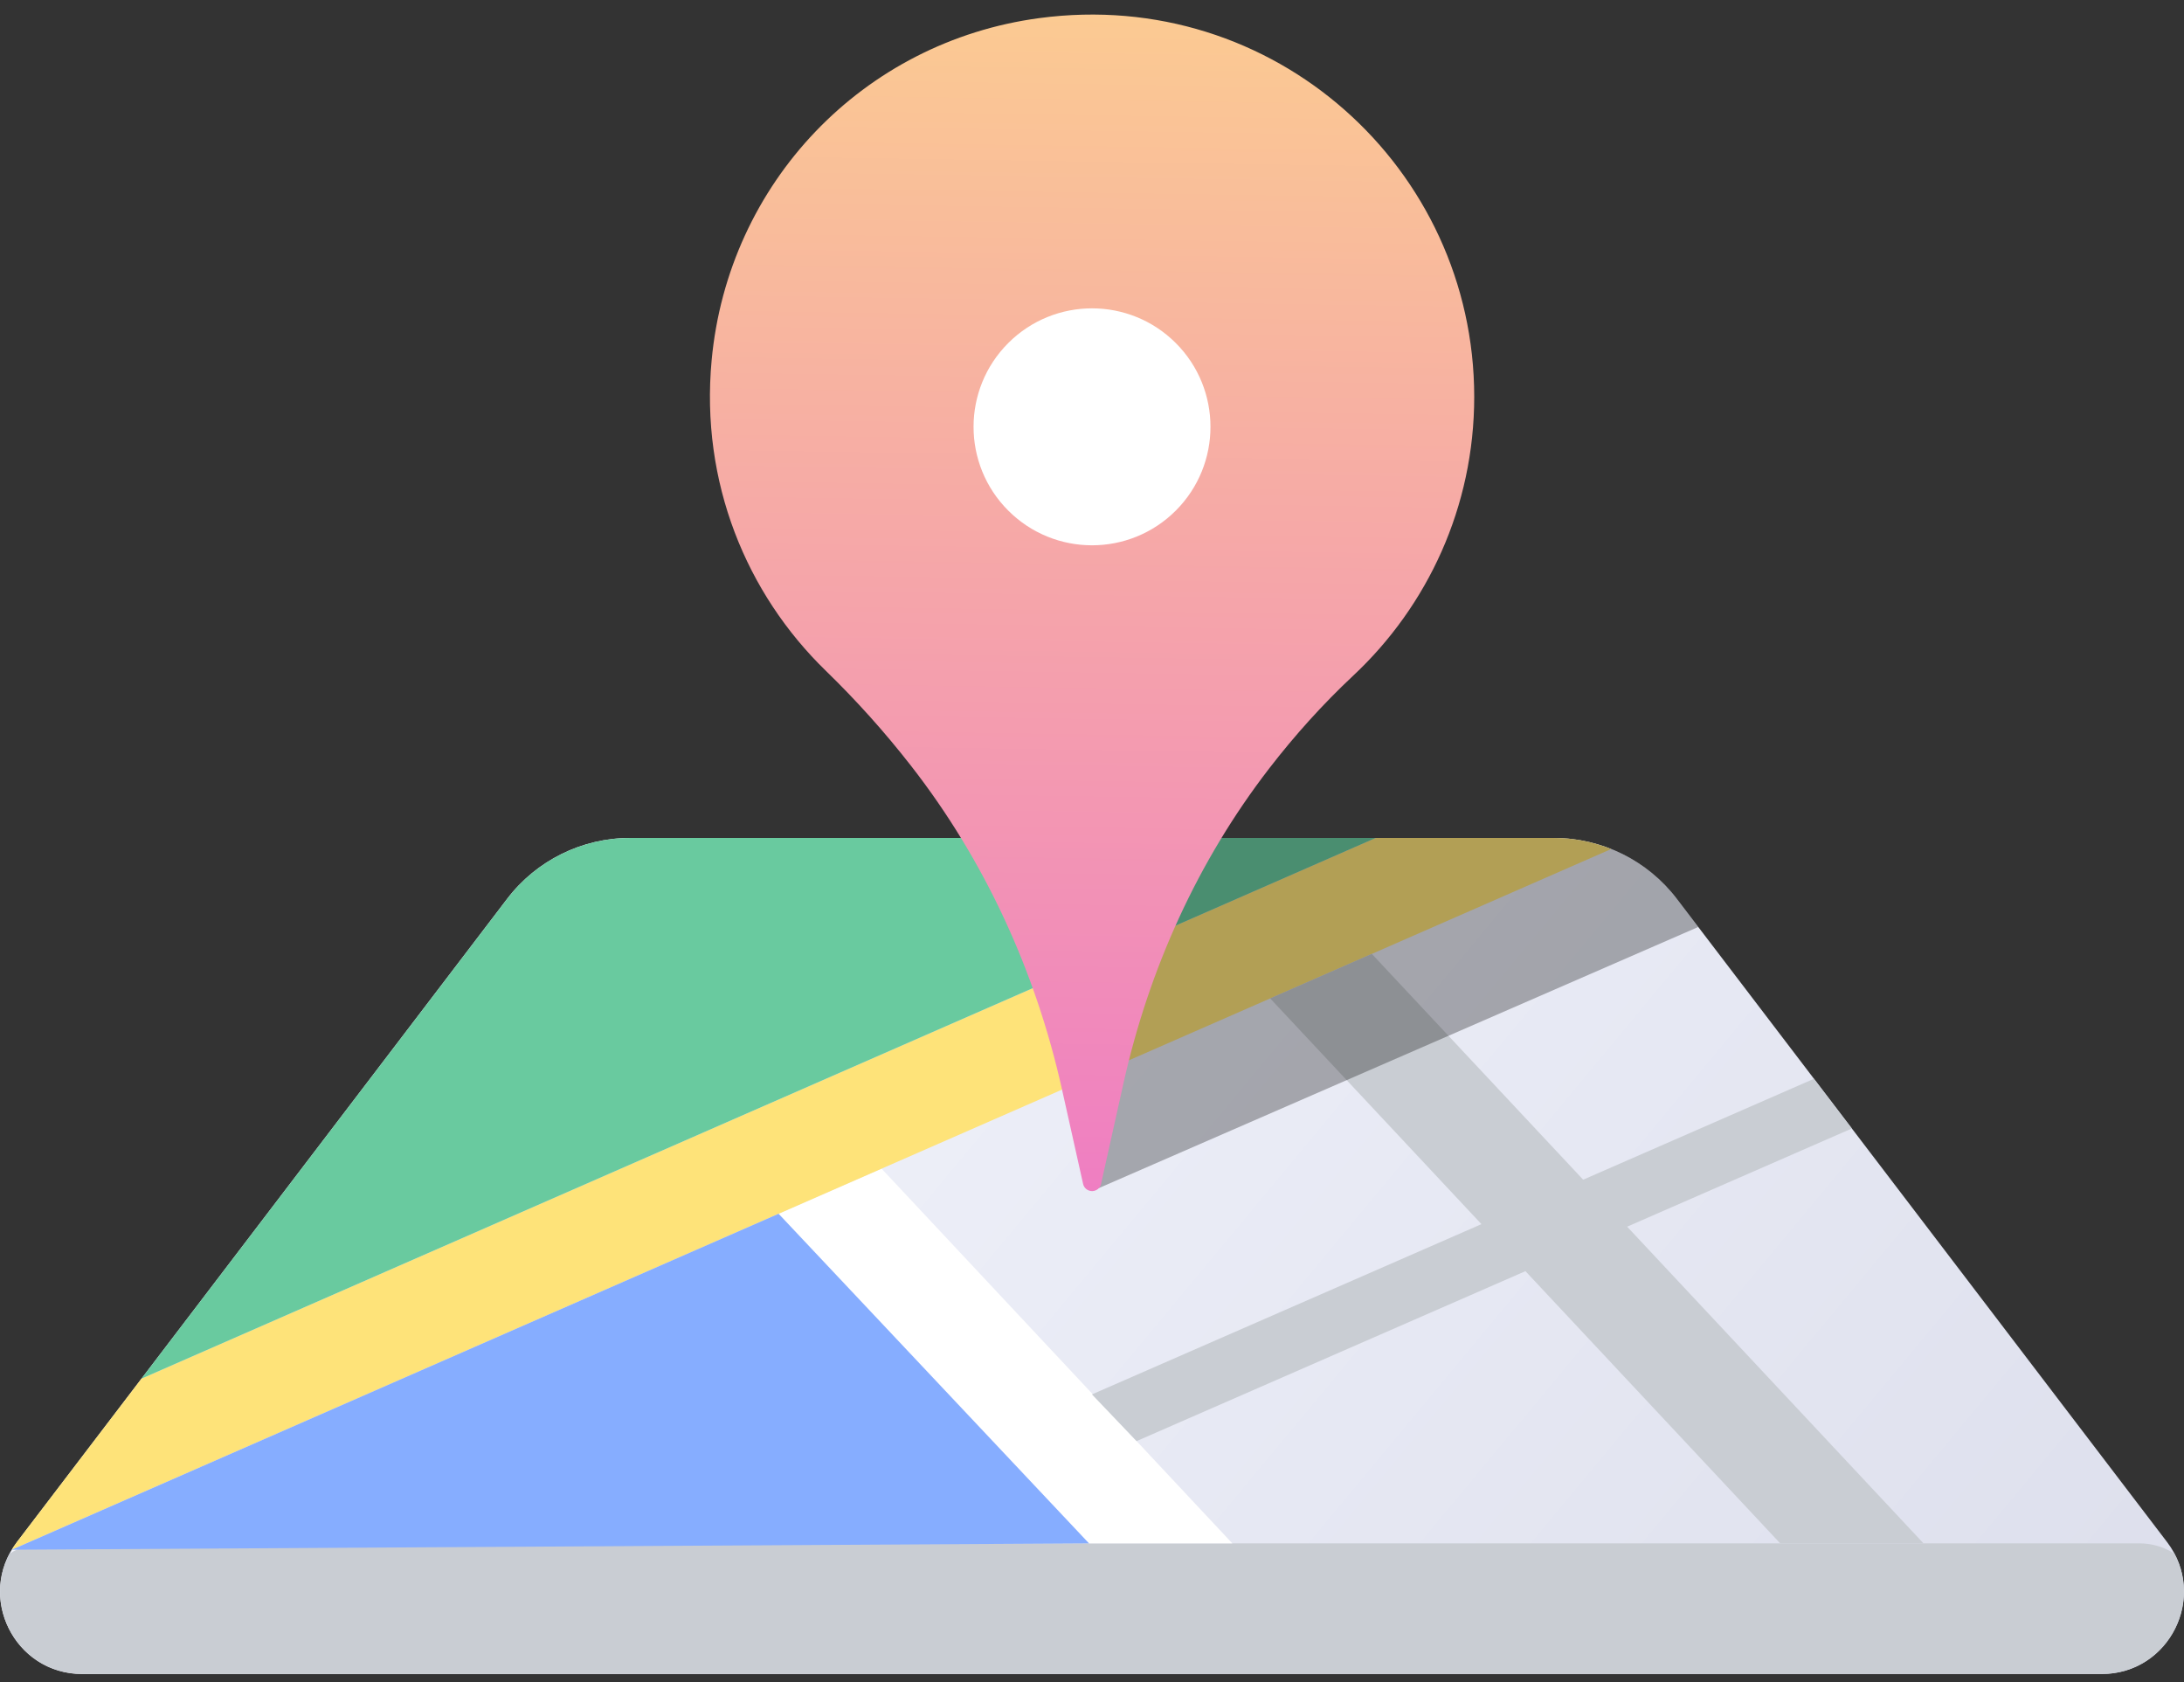 <svg width="100" height="77" viewBox="0 0 100 77" fill="none" xmlns="http://www.w3.org/2000/svg">
<rect x="0" y="0" width="100" height="77" fill="#333333" stroke="none"/>
<defs>
<linearGradient id="paint0_linear_650_18263" x1="7.803" y1="32.353" x2="80.003" y2="92.367" gradientUnits="userSpaceOnUse">
<stop stop-color="#F6F8FF"/>
<stop offset="1" stop-color="#DEE0ED"/>
</linearGradient>
<linearGradient id="paint1_linear_650_18263" x1="83.112" y1="28.663" x2="46.658" y2="50.906" gradientUnits="userSpaceOnUse">
<stop/>
<stop offset="1"/>
</linearGradient>
<linearGradient id="paint2_linear_650_18263" x1="49.878" y1="0.667" x2="49.038" y2="54.514" gradientUnits="userSpaceOnUse">
<stop stop-color="#FBCA92"/>
<stop offset="1" stop-color="#EF7EC2"/>
</linearGradient>
</defs>
<path d="M99.223 70.591L76.779 41.149C75.438 39.39 73.354 38.359 71.143 38.359H28.855C26.644 38.359 24.561 39.39 23.219 41.149L0.777 70.591C-1.11 73.068 0.655 76.635 3.769 76.635H96.231C99.345 76.633 101.11 73.066 99.223 70.591Z" fill="url(#paint0_linear_650_18263)"/>
<path d="M2.04 70.653C1.447 70.653 0.897 70.828 0.434 71.127C-0.854 73.551 0.875 76.633 3.769 76.633H96.23C99.125 76.633 100.853 73.551 99.565 71.127C99.102 70.828 98.552 70.653 97.959 70.653H2.04Z" fill="#C9CDD3"/>
<path d="M40.366 53.5L56.424 70.653H49.861L35.649 55.565L40.366 53.5Z" fill="white"/>
<path d="M73.77 38.869C72.945 38.538 72.056 38.361 71.145 38.361H62.987L6.478 63.113L0.777 70.591C0.69 70.707 0.612 70.826 0.539 70.944L73.77 38.869Z" fill="#FEE379"/>
<path d="M0.54 70.944L35.649 55.565L49.86 70.653L0.54 70.944Z" fill="#86ADFF"/>
<path d="M6.478 63.113L62.987 38.361H28.855C26.643 38.361 24.56 39.392 23.219 41.152L6.478 63.113Z" fill="#69CA9F"/>
<path d="M84.791 51.661L83.056 49.386L72.489 54.005L62.811 43.667L58.158 45.705L67.832 56.04L49.998 63.834L52.041 65.972L69.846 58.192L81.511 70.653H88.073L74.503 56.156L84.791 51.661Z" fill="#C9CDD3"/>
<path opacity="0.3" d="M77.759 42.436L76.778 41.149C75.437 39.39 73.354 38.359 71.142 38.359H49.998V54.527L77.759 42.436Z" fill="url(#paint1_linear_650_18263)"/>
<path d="M47.586 0.829C39.51 1.909 33.336 8.381 32.584 16.494C32.066 22.075 34.173 27.174 37.814 30.709C39.216 32.071 40.519 33.524 41.713 35.057C45.103 39.405 47.425 44.488 48.625 49.867L49.592 54.197C49.634 54.391 49.806 54.527 50.003 54.527C50.201 54.527 50.372 54.391 50.415 54.197L51.44 49.594C52.606 44.364 54.842 39.417 58.116 35.175C59.284 33.663 60.564 32.238 61.964 30.927C65.37 27.737 67.501 23.2 67.501 18.163C67.498 7.704 58.326 -0.61 47.586 0.829Z" fill="url(#paint2_linear_650_18263)"/>
<path d="M53.836 23.375C55.954 21.257 55.954 17.822 53.836 15.704C51.718 13.586 48.284 13.586 46.166 15.704C44.047 17.822 44.047 21.257 46.166 23.375C48.284 25.493 51.718 25.493 53.836 23.375Z" fill="white"/>

</svg>